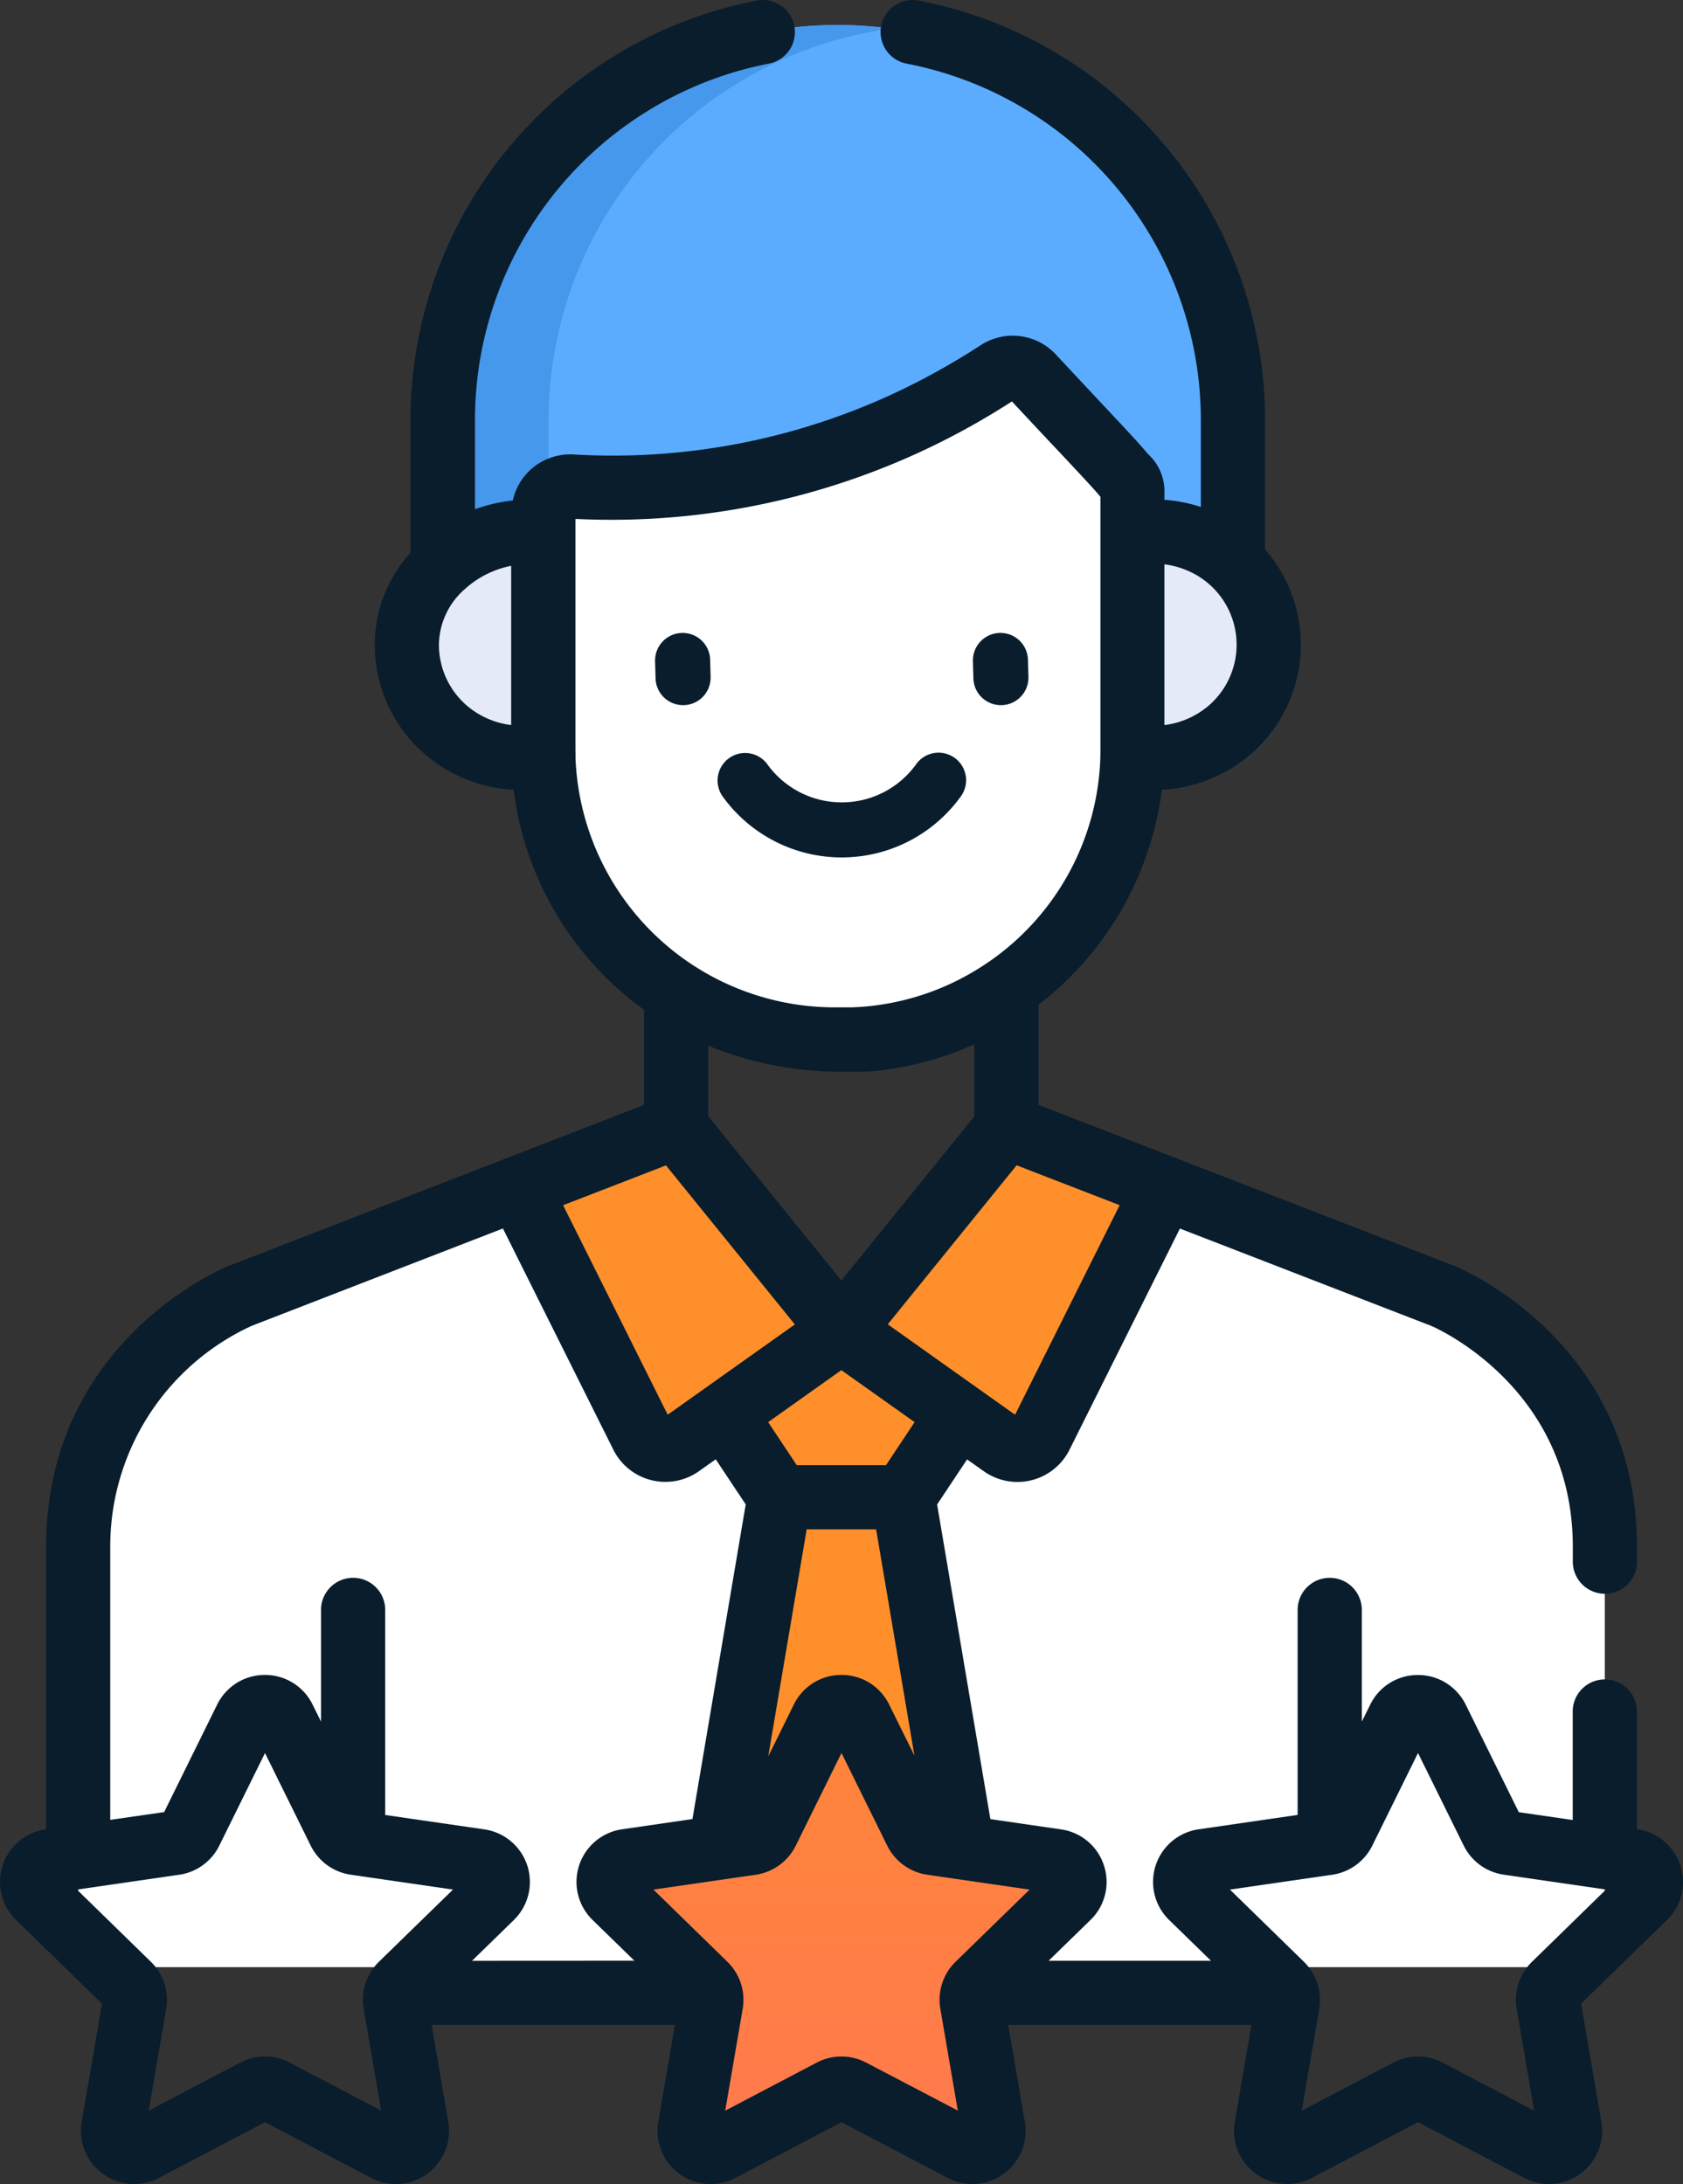 <svg xmlns="http://www.w3.org/2000/svg" xmlns:xlink="http://www.w3.org/1999/xlink" width="99.641" height="129.337" viewBox="0 0 99.641 129.337"><rect x="0" y="0" width="99.641" height="129.337" fill="#333333" stroke="none"/><defs><style>.a{fill:#5bacff;}.b{fill:#4698ed;}.c{fill:#e4eaf8;}.d{fill:#fff;}.e{fill:#ff8f2b;}.f{fill:url(#a);}.g{fill:#091d2c;}</style><linearGradient id="a" x1="0.5" x2="0.5" y2="1" gradientUnits="objectBoundingBox"><stop offset="0" stop-color="#ff8539"/><stop offset="1" stop-color="#ff794e"/></linearGradient></defs><g transform="translate(-58.781)"><path class="a" d="M185.9,5.857a23.4,23.4,0,0,0-23.4,23.4v9.258a7.457,7.457,0,0,1,5.96-1.947V35.4a1.594,1.594,0,0,1,1.709-1.589,41.884,41.884,0,0,0,25.212-6.772,1.593,1.593,0,0,1,2.038.248c5.951,6.4,5.915,6.149,5.915,6.984v2.289a7.078,7.078,0,0,1,5.959,1.743V29.253A23.4,23.4,0,0,0,185.9,5.857Z" transform="translate(-77.52 -4.377)"/><path class="b" d="M168.783,29.254A23.4,23.4,0,0,1,189.04,6.074,23.368,23.368,0,0,0,162.5,29.254v9.258a7.456,7.456,0,0,1,5.96-1.947V35.4a1.583,1.583,0,0,1,.32-.955V29.254Z" transform="translate(-77.521 -4.378)"/><g transform="translate(83.175 31.163)"><path class="c" d="M322.892,123.453v12.816c0,.139-.007.276-.011.415a6.749,6.749,0,1,0,.011-13.231Z" transform="translate(-280.56 -123.363)"/><path class="c" d="M163.424,136.372V123.561c-3.949-.527-8.077,2.5-8.077,6.611a6.8,6.8,0,0,0,8.087,6.615C163.431,136.648,163.424,136.51,163.424,136.372Z" transform="translate(-155.347 -123.466)"/></g><path class="d" d="M157.915,274.2l-25.862-10.016-9.776,12.067L112.5,264.183,86.665,274.2S77.1,278.131,77.1,289.036v22.68a2.225,2.225,0,0,0,2.225,2.225h85.95a2.206,2.206,0,0,0,2.206-2.206v-22.7C167.48,278.132,157.915,274.2,157.915,274.2Z" transform="translate(-13.69 -197.448)"/><path class="d" d="M215.054,86.732a1.593,1.593,0,0,0-2.038-.248A41.887,41.887,0,0,1,187.8,93.255a1.594,1.594,0,0,0-1.709,1.589v13.977a17.439,17.439,0,0,0,34.874,0V93.716C220.969,92.881,221,93.128,215.054,86.732Z" transform="translate(-95.153 -64.443)"/><g transform="translate(89.485 66.735)"><path class="e" d="M267.745,282.451l7.311-14.651-9.338-3.617-9.776,12.067,9.531,6.769A1.542,1.542,0,0,0,267.745,282.451Z" transform="translate(-236.84 -264.183)"/><path class="e" d="M187.637,282.451,180.326,267.8l9.338-3.617,9.776,12.067-9.531,6.769A1.542,1.542,0,0,1,187.637,282.451Z" transform="translate(-180.326 -264.183)"/></g><path class="e" d="M235.445,311.962v-.008l-.006,0-.006,0v.008l-6.933,4.923,3.277,4.932H239.1l3.277-4.932Z" transform="translate(-126.847 -233.151)"/><path class="e" d="M221.809,378.828h17.258L234.1,351h-7.323Z" transform="translate(-121.845 -262.335)"/><path class="e" d="M238.907,314.421l-3.463-2.46v-.008l-.006,0-.006,0v.008l-6.933,4.923,3.277,4.932h6.938l-2.691-4.05a1.093,1.093,0,0,1,.278-1.5Z" transform="translate(-126.845 -233.15)"/><path class="e" d="M226.776,351l-4.967,27.827h6.938L233.715,351Z" transform="translate(-121.845 -262.335)"/><g transform="translate(60.682 101.088)"><path class="f" d="M228.615,411.425a1.246,1.246,0,0,0-.691-2.126l-7.368-1.071a1.246,1.246,0,0,1-.938-.682l-3.295-6.676a1.246,1.246,0,0,0-2.235,0l-3.295,6.676a1.246,1.246,0,0,1-.938.682l-7.368,1.071a1.246,1.246,0,0,0-.691,2.126l5.331,5.2a1.246,1.246,0,0,1,.358,1.1l-1.258,7.338a1.246,1.246,0,0,0,1.808,1.314l6.59-3.465a1.247,1.247,0,0,1,1.16,0l6.59,3.465a1.246,1.246,0,0,0,1.808-1.314l-1.258-7.338a1.246,1.246,0,0,1,.358-1.1Z" transform="translate(-167.288 -400.176)"/></g><path class="g" d="M158.265,110.472a3.128,3.128,0,0,0-2.54-2.141l-.032,0v-6.978a1.9,1.9,0,1,0-3.8,0v6.426l-3.193-.464-3.143-6.368a3.172,3.172,0,0,0-.5-.731l-.075-.079-.038-.039c-.026-.026-.052-.051-.078-.075l-.04-.037a3.129,3.129,0,0,0-2.094-.794h0a3.128,3.128,0,0,0-2.8,1.7l-.025.051-.5,1.008V95.337a1.9,1.9,0,1,0-3.8,0v12.141l-5.87.853A3.147,3.147,0,0,0,128,113.7l2.477,2.415h-9.614l1.949-1.9.528-.515h0a3.128,3.128,0,0,0,.8-3.226,3.174,3.174,0,0,0-.417-.839c-.042-.059-.085-.117-.131-.173l-.034-.042a3.17,3.17,0,0,0-.259-.274l-.04-.036a3.14,3.14,0,0,0-1.659-.776l-4.184-.608-3.154-18.631,1.775-2.671.988.7a3.443,3.443,0,0,0,5.074-1.27l6.538-13.1,14.885,5.765c.359.154,8.376,3.72,8.376,13.074v.889a1.9,1.9,0,0,0,3.8,0v-.889c0-12.04-10.3-16.415-10.744-16.6l-.037-.015-24.648-9.546V59.5a19.1,19.1,0,0,0,7.3-12.731,8.747,8.747,0,0,0,5.252-2.1,8.57,8.57,0,0,0,.856-12.132V24.876A25.315,25.315,0,0,0,113.174.035a1.9,1.9,0,1,0-.716,3.733,21.509,21.509,0,0,1,17.418,21.108v5.146a8.991,8.991,0,0,0-2.157-.425v-.337a2.99,2.99,0,0,0-.982-2.382l-.1-.121h0c-.524-.616-1.3-1.442-2.444-2.663-.493-.526-1.068-1.138-1.736-1.854l-.058-.062-.068-.073-1.034-1.109-.055-.058a3.486,3.486,0,0,0-4.284-.568c-.044.026-.088.053-.131.081q-1.174.767-2.4,1.45l-.05.028-.2.111A39.46,39.46,0,0,1,92.8,26.916a3.493,3.493,0,0,0-2.633.922l-.006.006-.035.033-.016.015-.033.032-.008.008-.04.041-.012.013-.033.035-.008.009-.038.042-.011.013-.033.038-.006.007-.039.046-.007.008-.036.044,0,0-.039.05,0,0-.036.049,0,0-.037.052,0,0-.035.052,0,0a3.516,3.516,0,0,0-.518,1.209,9.345,9.345,0,0,0-2.239.518v-5.3A21.509,21.509,0,0,1,104.3,3.768a1.9,1.9,0,1,0-.716-3.733,25.315,25.315,0,0,0-20.5,24.841v7.86a8.1,8.1,0,0,0-2.117,5.442,8.55,8.55,0,0,0,2.975,6.491,8.742,8.742,0,0,0,5.25,2.1A18.953,18.953,0,0,0,96.911,59.8v5.63L72.29,74.979l-.036.014c-.439.18-10.744,4.556-10.744,16.6v16.738l-.032,0a3.147,3.147,0,0,0-1.744,5.368l5.085,4.956-1.2,7a3.147,3.147,0,0,0,4.566,3.318l6.285-3.3,6.285,3.3a3.147,3.147,0,0,0,4.566-3.318l-.984-5.739h14.4l-.984,5.739a3.147,3.147,0,0,0,4.566,3.318l6.285-3.3,6.285,3.3a3.147,3.147,0,0,0,4.566-3.318l-.984-5.739h14.4l-.984,5.739a3.147,3.147,0,0,0,4.566,3.318l6.285-3.3,6.285,3.3a3.147,3.147,0,0,0,4.566-3.318l-1.2-7,5.085-4.956h0A3.126,3.126,0,0,0,158.265,110.472Zm-46.842-9.53a3.127,3.127,0,0,0-2.822-1.755h0a3.128,3.128,0,0,0-2.822,1.754l-1.515,3.071,2.276-13.445h4.111l2.269,13.4ZM98.311,83.779,92.119,71.371l6.09-2.358,7.631,9.419-7.53,5.348,0,0Zm12.926,2.986h-5.285l-1.693-2.548,4.335-3.079,4.335,3.079Zm7.641-2.986h0l-7.538-5.354,7.629-9.417,6.1,2.362Zm11.464-41.994a4.956,4.956,0,0,1-2.624,1.153V33.419a5.026,5.026,0,0,1,2.036.719l.026.016.032.021a4.882,4.882,0,0,1,.669.522l.039.035a4.766,4.766,0,0,1-.179,7.054ZM84.768,38.178a4.435,4.435,0,0,1,1.452-3.22l.057-.05a5.722,5.722,0,0,1,2.767-1.4v9.428a4.949,4.949,0,0,1-2.623-1.151A4.752,4.752,0,0,1,84.768,38.178Zm8.086,6.7c0-.042,0-.084,0-.127l0-.156c0-.071-.005-.142-.005-.213V30.73a43.617,43.617,0,0,0,25.026-6.444q.412-.252.817-.513c.826.887,1.533,1.642,2.139,2.289l.6.635c1.27,1.354,2.167,2.31,2.5,2.723V44.4c0,.061,0,.122,0,.183l-.005.165c0,.046,0,.092,0,.137a15.284,15.284,0,0,1-6.531,12.025c-.031.019-.062.039-.092.06a15.171,15.171,0,0,1-7.637,2.663h-.006l-.278.016h-.015l-.138.006h0l-.129,0h-.026l-.131,0h-.011l-.119,0h-.554A15.367,15.367,0,0,1,92.853,44.874Zm15.776,18.593h.292l.086,0h.048l.075,0,.053,0,.075,0,.047,0,.078,0,.047,0,.079,0,.045,0,.081,0,.043,0,.083,0,.042,0,.084-.005.038,0,.091-.006.032,0,.091-.007.037,0,.091-.008.03,0,.1-.009.025,0,.1-.01.017,0,.114-.012h.008l.117-.013h.008a18.935,18.935,0,0,0,5.675-1.561v4.276l-7.869,9.713-7.882-9.729V61.923A20.581,20.581,0,0,0,108.629,63.468Zm-32.7,58.674a3.15,3.15,0,0,0-2.929,0l-5.416,2.847,1.034-6.031a3.147,3.147,0,0,0-.905-2.786L63.337,111.9l6.056-.88q.112-.016.221-.04l.028-.006.082-.02h0a3.147,3.147,0,0,0,1.544-.93l.019-.021.039-.044a3.143,3.143,0,0,0,.436-.659l2.708-5.487,2.708,5.486h0v0a3.149,3.149,0,0,0,2.368,1.719l6.055.88-4.381,4.271-.033.033-.023.023-.009.009a3.147,3.147,0,0,0-.841,2.722l1.034,6.031Zm10.795-6.028,1.949-1.9.528-.515h0a3.147,3.147,0,0,0-1.745-5.368l-5.87-.853V95.336a1.9,1.9,0,0,0-3.8,0v6.615l-.5-1.009a3.128,3.128,0,0,0-2.815-1.754h-.008a3.13,3.13,0,0,0-2.094.794l-.04.037c-.026.024-.053.05-.078.075l-.038.038c-.025.026-.05.053-.075.079a3.163,3.163,0,0,0-.5.731L68.5,107.31l-.411.06-2.781.4V91.588a14.377,14.377,0,0,1,8.376-13.074l14.872-5.765,6.538,13.1a3.442,3.442,0,0,0,5.074,1.27l.988-.7,1.775,2.671-3.154,18.633-4.17.606a3.147,3.147,0,0,0-1.744,5.368l2.477,2.415Zm23.337,6.028a3.15,3.15,0,0,0-2.929,0l-5.416,2.847,1.034-6.031a3.147,3.147,0,0,0-.841-2.722l-.005-.005-.026-.026-.033-.033L97.468,111.9l6.056-.88a3.147,3.147,0,0,0,2.369-1.722l2.708-5.487,2.708,5.486c.027.055.056.109.086.163l.018.031c.018.031.037.062.057.093l.013.02a3.147,3.147,0,0,0,2.2,1.416l6.055.88-4.381,4.271-.032.032-.03.03,0,0a3.147,3.147,0,0,0-.842,2.722l1.034,6.031Zm39.419-5.969a3.147,3.147,0,0,0-.905,2.786l1.034,6.031-5.416-2.847a3.148,3.148,0,0,0-2.928,0l-5.416,2.847,1.034-6.031a3.148,3.148,0,0,0-.779-2.655l-.005-.006-.024-.026-.017-.018-.013-.013-.028-.029,0,0-.034-.034L131.6,111.9l6.056-.88a3.148,3.148,0,0,0,2.369-1.722l2.708-5.487,2.708,5.486h0v0a3.146,3.146,0,0,0,2.368,1.719l6.055.88Z" transform="translate(0 0)"/><path class="g" d="M93.949,184.947a1.63,1.63,0,0,0-1.584,1.674l.027,1.018a1.63,1.63,0,0,0,1.629,1.585h.045a1.63,1.63,0,0,0,1.585-1.673l-.028-1.018A1.628,1.628,0,0,0,93.949,184.947Zm0,0" transform="translate(5.201 -147.465)"/><path class="g" d="M180.547,184.947a1.63,1.63,0,0,0-1.585,1.674l.028,1.018a1.629,1.629,0,0,0,1.628,1.585h.045a1.63,1.63,0,0,0,1.585-1.673l-.028-1.018A1.628,1.628,0,0,0,180.547,184.947Zm0,0" transform="translate(-62.58 -147.465)"/><path class="g" d="M121.151,218.338a5.426,5.426,0,0,1-8.8,0,1.63,1.63,0,0,0-2.641,1.912,8.685,8.685,0,0,0,14.079,0,1.63,1.63,0,1,0-2.64-1.912Zm0,0" transform="translate(-8.135 -173.072)"/></g></svg>